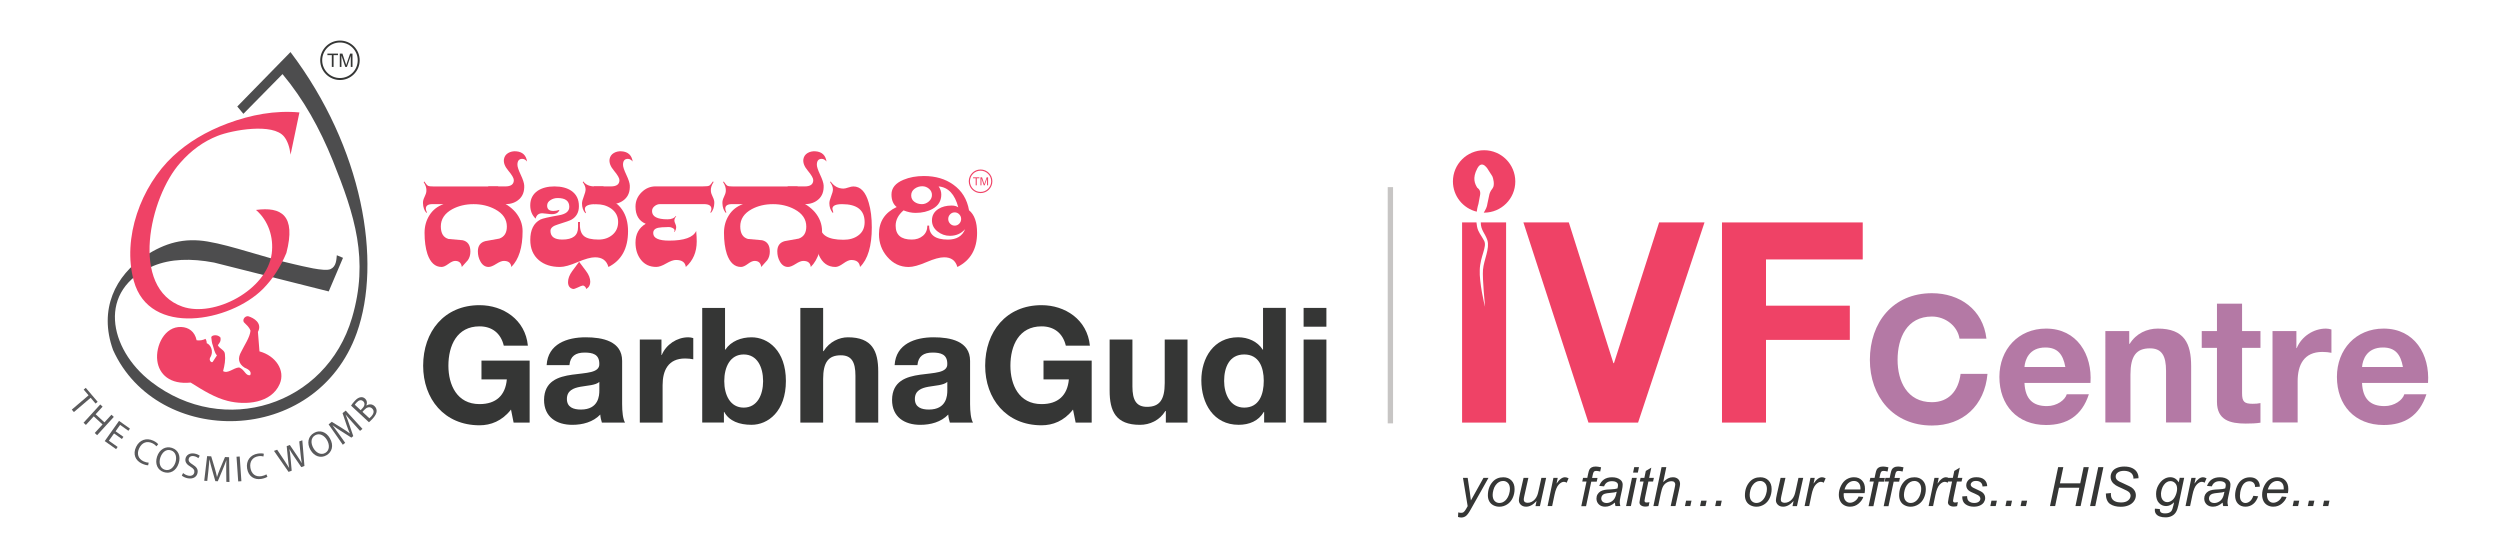 <?xml version="1.0" encoding="utf-8"?>
<!-- Generator: Adobe Illustrator 24.3.0, SVG Export Plug-In . SVG Version: 6.00 Build 0)  -->
<svg version="1.1" id="Layer_1" xmlns="http://www.w3.org/2000/svg" xmlns:xlink="http://www.w3.org/1999/xlink" x="0px" y="0px"
	 viewBox="0 0 875.34 195.39" style="enable-background:new 0 0 875.34 195.39;" xml:space="preserve">
<style type="text/css">
	.st0{fill:#353635;}
	.st1{fill-rule:evenodd;clip-rule:evenodd;fill:#4D4D4E;}
	.st2{fill-rule:evenodd;clip-rule:evenodd;fill:#EF4266;}
	.st3{fill:#5A5A5C;}
	.st4{fill-rule:evenodd;clip-rule:evenodd;fill:#5A5A5C;}
	.st5{fill:#EF4266;}
	.st6{fill-rule:evenodd;clip-rule:evenodd;fill:#C7C5C4;}
	.st7{fill:#B479A5;}
</style>
<g>
	<path class="st0" d="M178.92,143.4c-3.15,4.05-7.14,5.51-11.02,5.51c-12.37,0-19.74-9.28-19.74-20.86c0-11.92,7.37-21.2,19.74-21.2
		c8.21,0,16.03,5,16.93,14.17h-8.44c-1.07-4.5-4.27-6.75-8.49-6.75c-7.93,0-10.9,6.75-10.9,13.78c0,6.69,2.98,13.44,10.9,13.44
		c5.79,0,9.06-3.04,9.56-8.66h-8.88v-6.58h16.87v21.71h-5.62L178.92,143.4z"/>
	<path class="st0" d="M191.4,127.83c0.45-7.42,7.14-9.73,13.66-9.73c5.79,0,12.77,1.29,12.77,8.26v15.13c0,2.64,0.28,5.28,1.01,6.47
		h-8.1c-0.29-0.9-0.51-1.86-0.56-2.81c-2.53,2.64-6.19,3.6-9.79,3.6c-5.56,0-9.9-2.76-9.9-8.72c0.11-13.21,19.68-6.13,19.35-12.65
		c0-3.37-2.37-3.93-5.17-3.93c-3.09,0-5.01,1.24-5.29,4.39H191.4z M209.85,133.73c-1.35,1.18-4.17,1.24-6.63,1.69
		c-2.48,0.45-4.73,1.35-4.73,4.27c0,2.92,2.31,3.71,4.89,3.71c6.24,0,6.47-4.89,6.47-6.69V133.73z"/>
	<path class="st0" d="M224.01,118.89h7.59v5.4h0.11c1.52-3.65,5.29-6.19,9.28-6.19c0.62,0,1.18,0.11,1.75,0.28v7.42
		c-0.74-0.17-1.92-0.28-2.87-0.28c-5.9,0-7.87,4.16-7.87,9.34v13.1h-7.98V118.89z"/>
	<path class="st0" d="M245.88,107.81h7.98v14.62h0.11c1.97-2.98,5.57-4.33,9.17-4.33c5.79,0,12.03,4.67,12.03,15.29
		c0,10.63-6.24,15.35-12.03,15.35c-4.27,0-7.82-1.29-9.56-4.5h-0.11v3.71h-7.6V107.81z M260.39,124.11c-4.73,0-6.8,4.39-6.8,9.33
		c0,4.84,2.08,9.28,6.8,9.28c4.73,0,6.8-4.44,6.8-9.28C267.19,128.5,265.12,124.11,260.39,124.11"/>
	<path class="st0" d="M280.23,107.81h7.98v15.13h0.17c2.03-3.32,5.51-4.84,8.49-4.84c8.49,0,10.63,4.78,10.63,11.98v17.88h-7.98
		v-16.42c0-4.78-1.35-7.14-5.12-7.14c-4.33,0-6.19,2.42-6.19,8.32v15.24h-7.98V107.81z"/>
	<path class="st0" d="M313.24,127.83c0.45-7.42,7.14-9.73,13.66-9.73c5.79,0,12.76,1.29,12.76,8.26v15.13
		c0,2.64,0.29,5.28,1.02,6.47h-8.1c-0.28-0.9-0.51-1.86-0.56-2.81c-2.53,2.64-6.19,3.6-9.79,3.6c-5.56,0-9.89-2.76-9.89-8.72
		c0.11-13.21,19.68-6.13,19.34-12.65c0-3.37-2.36-3.93-5.17-3.93c-3.09,0-5,1.24-5.28,4.39H313.24z M331.68,133.73
		c-1.35,1.18-4.16,1.24-6.63,1.69c-2.48,0.45-4.72,1.35-4.72,4.27c0,2.92,2.3,3.71,4.89,3.71c6.24,0,6.47-4.89,6.47-6.69V133.73z"/>
	<path class="st0" d="M375.7,143.4c-3.15,4.05-7.14,5.51-11.02,5.51c-12.37,0-19.74-9.28-19.74-20.86c0-11.92,7.37-21.2,19.74-21.2
		c8.21,0,16.02,5,16.93,14.17h-8.43c-1.07-4.5-4.27-6.75-8.49-6.75c-7.93,0-10.91,6.75-10.91,13.78c0,6.69,2.98,13.44,10.91,13.44
		c5.79,0,9.06-3.04,9.56-8.66h-8.88v-6.58h16.87v21.71h-5.62L375.7,143.4z"/>
	<path class="st0" d="M415.79,147.96h-7.59v-4.05h-0.17c-2.02,3.32-5.51,4.84-8.88,4.84c-8.49,0-10.63-4.78-10.63-11.98v-17.88h7.98
		v16.42c0,4.78,1.35,7.14,5.12,7.14c4.33,0,6.19-2.42,6.19-8.32v-15.24h7.98V147.96z"/>
	<path class="st0" d="M442.61,144.24h-0.11c-1.85,3.15-5.06,4.5-8.82,4.5c-8.77,0-13.05-7.48-13.05-15.58
		c0-7.82,4.33-15.07,12.88-15.07c3.43,0,6.81,1.46,8.6,4.33h0.12v-14.62h7.98v40.15h-7.59V144.24z M435.64,124.11
		c-5.23,0-7.03,4.56-7.03,9.28c0,4.55,2.08,9.33,7.03,9.33c5.23,0,6.85-4.61,6.85-9.39C442.49,128.61,440.81,124.11,435.64,124.11"
		/>
	<path class="st0" d="M464.42,114.39h-7.98v-6.58h7.98V114.39z M456.44,118.89h7.98v29.07h-7.98V118.89z"/>
	<path class="st1" d="M85.22,39.86c-0.71-0.86-1.43-1.71-2.14-2.57c6.22-6.35,12.43-12.71,18.63-19.06
		c25.37,33.51,32.1,73.38,23.23,98.28c-14.3,40.15-69.88,40.26-85.35,6.04c-5.15-14.26,0.88-26.15,11.22-32.93
		c6.98-4.58,13.67-6.45,21.91-5.05c8.72,1.47,19.59,5.57,30.28,7.95c2.82,0.63,10.58,2.67,12.73,1.71c2.04-0.92,2.04-3.32,2.21-4.86
		c0.64,0.29,1.52,0.62,2.16,0.91l-5,11.76c-13.36-3.36-26.8-6.76-40.16-10.11c-8.11-1.54-15.25-1.29-21.19,1.16
		c-19.91,8.19-15.77,29.05-0.8,40.6c25.42,19.61,61.25,8.37,70.31-22.42c5.98-20.29,0.98-35.88-6.72-55
		c-4.59-11.39-10.33-21.62-17.62-30.32C94.36,30.58,89.79,35.22,85.22,39.86"/>
	<path class="st0" d="M118.97,23.44v-4.68h0.92l1.1,3.32c0.11,0.31,0.18,0.54,0.23,0.69c0.05-0.17,0.14-0.42,0.25-0.75l1.12-3.26
		h0.83v4.68h-0.6v-3.92l-1.36,3.92h-0.56l-1.35-3.99v3.99H118.97z M116.18,23.44v-4.13h-1.54v-0.55h3.7v0.55h-1.54v4.13H116.18z
		 M123.43,16.7c-1.12-1.13-2.68-1.82-4.39-1.82c-1.73,0-3.28,0.7-4.4,1.82c-1.13,1.13-1.83,2.68-1.83,4.4c0,1.72,0.7,3.27,1.83,4.4
		c1.12,1.13,2.68,1.82,4.4,1.82c1.71,0,3.27-0.7,4.39-1.82c1.13-1.13,1.82-2.68,1.82-4.4C125.26,19.38,124.56,17.83,123.43,16.7
		 M119.04,14.2c1.9,0,3.63,0.77,4.88,2.02c1.25,1.25,2.02,2.98,2.02,4.89c0,1.9-0.77,3.63-2.02,4.88c-1.25,1.25-2.98,2.03-4.88,2.03
		c-1.91,0-3.64-0.78-4.89-2.03c-1.26-1.25-2.03-2.97-2.03-4.88c0-1.91,0.77-3.63,2.03-4.89C115.4,14.97,117.13,14.2,119.04,14.2"/>
	<path class="st2" d="M68.84,119.14c-0.63-3.1-2.83-4.53-5.34-4.65c-5.9-0.29-9.08,6.66-8.43,11.78c0.61,4.81,4.46,8.43,11.68,7.68
		c4.77,3,8.6,5.31,12.93,6.41c6.29,1.61,15.34,0.88,18.27-5.95c2.02-4.73-1.43-9.85-7.1-11.38c-0.18-2.26-0.36-4.53-0.54-6.81
		c1.63-3.1-1.45-4.94-3.46-5.51c-1.2-0.06-2.04,1.28-1.44,2.13c0.91,1.01,1.76,1.49,2.3,2.95c-0.23,2.38-2.16,5.08-3.24,7.34
		c-1.29,2.26-1.06,4.17,1.19,5.62c1.77,0.71,2.44,1.57,1.95,2.6c-1.66,0.36-1.87-1.92-3.89-2.7c-1.99,0.13-3.92,2.31-5.61,1.29
		c0.55-2.05,0.89-4.05,0.64-5.94c-0.05-1.48-1.82-1.8-2.48-3.13c0.54-0.76,1.17-1.34,0.92-2.7c-1.02-1.22-3.11-0.85-3.22-0.09
		c0.14,0.9,0.16,1.95,0.53,2.8c0.44,1.3,0.55,2.52,1.45,3.56c-0.47,0.72-0.94,1.44-1.41,2.16c-0.3,0.65-1.49-0.28-0.99-1.33
		c1.59-2.49-0.09-4.79-1.18-5.1c0.07-0.43-0.16-1.18-0.42-1.53C71.03,119.12,69.92,119.3,68.84,119.14"/>
	<path class="st2" d="M104.84,39.37c-1.03,4.93-2.06,9.85-3.1,14.78c-0.35-2.81-1.12-4.86-2.24-6.28
		c-3.88-4.93-18.22-2.3-23.27-0.31c-4.97,1.95-9.31,5.1-13.06,9.39c-10.84,12.07-17.9,43.93,0.72,50.42
		c11.07,3.86,29.61-5.76,31.26-18.62c0.72-5.61-1.12-11.46-5.52-15.24c8.85-1.19,14.1,1.84,10.64,15.08
		c-2.14,5.08-4.9,9.26-8.23,12.61c-11.5,11.52-39.76,16.84-45.18-2.81c-4.16-15.05,2.5-33.22,13.76-43.72
		c5.15-4.8,11.5-8.63,19.11-11.47C87.9,40.18,96.24,38.58,104.84,39.37"/>
	<polygon class="st3" points="31.01,138.42 29.3,136.41 30.03,135.8 34.19,140.68 33.46,141.3 31.74,139.28 25.87,144.28 
		25.14,143.42 	"/>
	<polygon class="st3" points="35.92,142.38 33.48,145.05 36.57,147.88 39.02,145.21 39.85,145.97 34.01,152.37 33.17,151.6 
		35.91,148.61 32.82,145.78 30.08,148.78 29.25,148.02 35.1,141.62 	"/>
	<polygon class="st3" points="42.68,153.71 39.93,151.76 38.12,154.31 41.19,156.49 40.65,157.26 36.67,154.44 41.68,147.36 
		45.5,150.07 44.96,150.83 42.05,148.77 40.47,151.01 43.22,152.96 	"/>
	<path class="st3" d="M51.88,162.91c-0.46,0.01-1.29-0.16-2.25-0.62c-2.21-1.05-3.2-3.24-1.98-5.81c1.17-2.45,3.62-3.32,6.05-2.17
		c0.98,0.47,1.49,0.97,1.69,1.24l-0.63,0.71c-0.3-0.37-0.78-0.77-1.43-1.08c-1.84-0.87-3.62-0.29-4.59,1.77
		c-0.91,1.92-0.4,3.67,1.51,4.58c0.62,0.29,1.31,0.46,1.81,0.46L51.88,162.91z"/>
	<path class="st3" d="M62.57,162.19c-0.91,2.84-3.13,3.79-5.23,3.11c-2.17-0.7-3.16-2.88-2.36-5.38c0.84-2.62,3.03-3.81,5.23-3.1
		C62.46,157.55,63.36,159.75,62.57,162.19 M56.12,160.27c-0.56,1.76-0.12,3.65,1.56,4.19c1.69,0.55,3.15-0.7,3.75-2.57
		c0.52-1.64,0.22-3.63-1.55-4.2C58.11,157.11,56.71,158.45,56.12,160.27"/>
	<path class="st3" d="M64.11,165.63c0.44,0.39,1.11,0.78,1.87,0.92c1.13,0.21,1.89-0.26,2.05-1.12c0.15-0.79-0.22-1.33-1.29-1.99
		c-1.3-0.75-2.02-1.63-1.8-2.83c0.25-1.33,1.53-2.11,3.18-1.8c0.88,0.16,1.47,0.48,1.81,0.77l-0.47,0.84
		c-0.25-0.2-0.77-0.56-1.54-0.71c-1.16-0.21-1.74,0.4-1.85,0.98c-0.14,0.8,0.3,1.29,1.39,1.96c1.34,0.83,1.95,1.66,1.71,2.91
		c-0.24,1.32-1.43,2.27-3.44,1.9c-0.82-0.15-1.67-0.56-2.07-0.95L64.11,165.63z"/>
	<path class="st3" d="M79.21,164.89c0-1.21-0.01-2.66,0.05-3.74l-0.03,0c-0.34,1-0.76,2.06-1.25,3.24l-1.73,4.12l-0.85-0.04
		l-1.2-4.19c-0.35-1.24-0.65-2.37-0.84-3.41l-0.03,0c-0.08,1.08-0.21,2.53-0.35,3.82l-0.41,3.7l-1.06-0.05l1.01-8.63l1.43,0.07
		l1.28,4.26c0.31,1.08,0.56,2.05,0.73,2.96l0.03,0c0.26-0.87,0.62-1.8,1.05-2.87l1.74-4.11l1.43,0.07l0.13,8.68l-1.09-0.06
		L79.21,164.89z"/>
	
		<rect x="83.12" y="159.79" transform="matrix(0.998 -0.068 0.068 0.998 -11.007 6.094)" class="st4" width="1.12" height="8.67"/>
	<path class="st3" d="M93.64,166.92c-0.37,0.27-1.15,0.6-2.19,0.77c-2.41,0.38-4.47-0.85-4.93-3.66c-0.43-2.68,1.09-4.79,3.75-5.21
		c1.07-0.17,1.78-0.05,2.1,0.05l-0.12,0.95c-0.45-0.14-1.08-0.19-1.79-0.08c-2.01,0.32-3.14,1.82-2.78,4.07
		c0.34,2.09,1.76,3.25,3.84,2.91c0.67-0.11,1.34-0.36,1.74-0.65L93.64,166.92z"/>
	<path class="st3" d="M101.03,165.22l-5.1-7.35l1.11-0.41l2.5,3.75c0.62,0.92,1.22,1.85,1.66,2.58l0.03-0.01
		c-0.17-0.86-0.28-1.92-0.4-3.07l-0.45-4.5l1.09-0.41l2.54,3.75c0.59,0.88,1.17,1.76,1.61,2.57l0.03-0.01
		c-0.17-0.96-0.28-1.94-0.41-3.05l-0.46-4.5l1.07-0.4l0.74,8.99l-1.1,0.41l-2.61-3.84c-0.64-0.94-1.11-1.68-1.52-2.46l-0.02,0.01
		c0.16,0.86,0.27,1.73,0.37,2.89l0.42,4.66L101.03,165.22z"/>
	<path class="st3" d="M115.5,153.44c1.49,2.59,0.71,4.87-1.21,5.97c-1.98,1.14-4.26,0.41-5.58-1.87c-1.37-2.38-0.79-4.8,1.22-5.95
		C111.99,150.4,114.22,151.21,115.5,153.44 M109.74,156.92c0.92,1.61,2.62,2.54,4.15,1.67c1.53-0.89,1.59-2.8,0.61-4.51
		c-0.86-1.5-2.54-2.61-4.16-1.68C108.74,153.32,108.79,155.27,109.74,156.92"/>
	<path class="st3" d="M123.51,148.02c-0.81-0.9-1.78-1.98-2.45-2.83l-0.03,0.02c0.41,0.97,0.81,2.04,1.21,3.25l1.45,4.23l-0.66,0.54
		l-3.68-2.34c-1.09-0.69-2.06-1.34-2.89-1.99l-0.02,0.02c0.65,0.86,1.51,2.03,2.27,3.09l2.15,3.04l-0.83,0.67l-4.97-7.13l1.11-0.9
		l3.78,2.34c0.95,0.6,1.78,1.16,2.51,1.72l0.03-0.03c-0.38-0.82-0.74-1.75-1.12-2.84l-1.43-4.23l1.11-0.89l5.86,6.41l-0.85,0.69
		L123.51,148.02z"/>
	<path class="st3" d="M122.92,142.03c0.25-0.43,0.73-1.05,1.26-1.62c0.76-0.83,1.39-1.22,2.08-1.32c0.55-0.1,1.11,0.05,1.61,0.52
		c0.62,0.57,0.78,1.47,0.4,2.37l0.02,0.02c0.71-0.46,1.86-0.71,2.81,0.17c0.55,0.51,0.76,1.11,0.78,1.72
		c-0.01,0.82-0.49,1.71-1.45,2.75c-0.52,0.56-0.97,0.96-1.25,1.2L122.92,142.03z M126.28,143.62l0.69-0.75
		c0.81-0.86,0.83-1.79,0.21-2.36c-0.75-0.69-1.56-0.4-2.33,0.43c-0.35,0.38-0.52,0.62-0.61,0.78L126.28,143.62z M129.33,146.45
		c0.18-0.13,0.4-0.36,0.68-0.65c0.78-0.85,1.2-1.92,0.28-2.78c-0.87-0.81-1.92-0.39-2.75,0.5l-0.63,0.68L129.33,146.45z"/>
	<path class="st2" d="M343.29,64.89v-2.8h0.56l0.66,1.98c0.06,0.19,0.11,0.32,0.13,0.41c0.04-0.1,0.09-0.25,0.15-0.45l0.67-1.95h0.5
		v2.8h-0.36v-2.35l-0.82,2.35h-0.33l-0.81-2.39v2.39H343.29z M341.62,64.89v-2.47h-0.92v-0.33h2.22v0.33h-0.92v2.47H341.62z
		 M345.96,60.85c-0.67-0.67-1.6-1.09-2.63-1.09c-1.03,0-1.96,0.41-2.63,1.09c-0.67,0.67-1.09,1.61-1.09,2.63
		c0,1.03,0.42,1.96,1.09,2.63c0.67,0.68,1.6,1.09,2.63,1.09c1.03,0,1.96-0.41,2.63-1.09c0.67-0.67,1.09-1.6,1.09-2.63
		C347.05,62.46,346.63,61.52,345.96,60.85 M343.33,59.35c1.14,0,2.17,0.46,2.92,1.21c0.75,0.75,1.21,1.78,1.21,2.92
		c0,1.14-0.47,2.17-1.21,2.92c-0.75,0.75-1.78,1.21-2.92,1.21c-1.14,0-2.17-0.47-2.92-1.21c-0.75-0.75-1.21-1.78-1.21-2.92
		c0-1.14,0.46-2.17,1.21-2.92C341.15,59.81,342.19,59.35,343.33,59.35"/>
	<path class="st5" d="M182.98,80.94c0,5.73-1.32,9.9-3.95,12.54c-0.12-1.42-1-2.13-2.63-2.13c-0.67,0-1.55,0.35-2.66,1.06
		c-1.11,0.71-2,1.06-2.66,1.06c-1.21,0-2.17-0.65-2.88-1.95c-0.59-1.05-0.88-2.22-0.88-3.52c0-1.93,0.88-3.12,2.63-3.58
		c1.63-0.29,3.26-0.59,4.89-0.88c1.75-0.63,2.63-2.03,2.63-4.21c0-2.55-1.36-4.57-4.07-6.03c-2.26-1.22-4.79-1.82-7.58-1.82
		c-2.8,0-5.28,0.59-7.46,1.76c-2.67,1.47-4.01,3.48-4.01,6.03c0,2.43,0.9,3.9,2.7,4.4c1.63,0.17,3.28,0.32,4.95,0.44
		c1.79,0.42,2.7,1.74,2.7,3.96c0,1.17-0.29,2.18-0.88,3.02c-0.13,0.17-0.84,0.96-2.13,2.39c-0.17-1.42-0.94-2.13-2.32-2.13
		c-0.63,0-1.42,0.35-2.38,1.06c-0.96,0.71-1.75,1.06-2.38,1.06c-2.26,0-3.91-1.51-4.95-4.52c-0.67-2.06-1.01-4.53-1.01-7.42
		c0-2.3,0.57-4.37,1.73-6.19c1.15-1.82,2.79-3.11,4.92-3.87h-3.82c-1.59,0-2.38,0.52-2.38,1.57c0,0.38,0.12,0.82,0.38,1.32
		l-0.19,0.19c-0.75-0.88-1.15-2-1.19-3.38c-0.04-0.67,0.14-1.4,0.53-2.19c0.4-0.79,0.62-1.48,0.66-2.07c0.08-1-0.23-2.05-0.94-3.13
		l0.19-0.25c0.58,0.87,1.03,1.38,1.35,1.53c0.32,0.15,1.01,0.23,2.1,0.23h22.44v4.89c2.47,0.96,4.47,2.32,6.02,4.07
		C182.12,76.24,182.98,78.48,182.98,80.94"/>
	<path class="st5" d="M184.55,56.56c-0.5-0.62-1.06-0.94-1.69-0.94c-1.13,0-1.69,0.69-1.69,2.07c0,0.71,0.39,1.88,1.16,3.51
		c0.77,1.63,1.18,2.89,1.22,3.76c0.09,2.05-0.5,3.65-1.75,4.79c-1.25,1.15-2.84,1.72-4.77,1.72h-6.08v-6.2h5.95
		c2.01,0,3.01-0.73,3.01-2.21c0-0.67-0.65-1.79-1.95-3.34c-1.21-1.43-1.71-2.77-1.5-4.03c0.17-0.92,0.66-1.63,1.47-2.11
		c0.82-0.48,1.75-0.68,2.79-0.6C182.94,53.16,184.21,54.35,184.55,56.56"/>
	<path class="st5" d="M219.9,80.94c0,6.06-2.29,10.24-6.87,12.54c-0.62-2.26-2.18-3.39-4.69-3.39c-1.45,0-3.49,0.57-6.12,1.69
		c-2.62,1.13-4.68,1.69-6.18,1.69c-3.04,0-5.5-0.79-7.37-2.38c-2-1.71-3-4.07-3-7.08c0-3.51,1.18-5.89,3.54-7.14
		c0.75-0.38,2.94-0.88,6.58-1.51c2.36-0.41,3.54-1.4,3.54-2.94c0-2.05-1.36-3.08-4.07-3.08c-0.92,0-1.74,0.23-2.44,0.68
		c-0.84,0.49-1.25,1.15-1.25,1.98c0,1.24,0.73,1.86,2.19,1.86c0.71,0,1.42-0.13,2.13-0.38c-0.34,1-1.24,1.51-2.7,1.51
		c-0.38,0-0.94-0.05-1.7-0.16c-0.75-0.1-1.29-0.16-1.63-0.16c-1.25,0-2.03,0.63-2.32,1.88c-1.25-1.2-1.88-2.76-1.88-4.67
		c0-2.2,0.88-3.91,2.63-5.11c1.55-1,3.49-1.5,5.83-1.5c2.47,0,4.45,0.52,5.95,1.55c1.76,1.21,2.63,2.99,2.63,5.36
		c0,2.16-0.87,3.73-2.6,4.73c-0.5,0.29-2.09,0.85-4.76,1.68c-1.74,0.5-2.6,1.25-2.6,2.24c0,2.03,1.38,3.05,4.14,3.05
		c3.71,0,5.55-1.45,5.51-4.34v-1.8h0.69c-0.17,2.36,0.29,3.99,1.38,4.9c0.96,0.83,2.68,1.24,5.14,1.24c1.92,0,3.54-0.56,4.86-1.68
		c1.31-1.12,1.97-2.62,1.97-4.49c0-1.95-0.81-3.51-2.44-4.68c-1.5-1.04-3.26-1.56-5.26-1.56c-2.63,0-3.95,0.56-3.95,1.7
		c0,0.35,0.12,0.79,0.38,1.3l-0.19,0.2c-0.79-0.93-1.19-2.07-1.19-3.42c0-0.59,0.21-1.41,0.63-2.47c0.41-1.06,0.63-1.88,0.63-2.47
		c0-0.76-0.33-1.6-1-2.54l0.19-0.25c0.84,1.17,2.17,1.75,4.01,1.75h3.07v3.95c2.84,0.59,5.02,1.98,6.52,4.2
		C219.21,75.43,219.9,77.93,219.9,80.94"/>
	<path class="st5" d="M206.67,98.68c0,1.13-0.48,1.97-1.44,2.51c0-0.29-0.13-0.58-0.41-0.85c-0.27-0.27-0.55-0.39-0.85-0.35
		c-0.3,0.05-0.85,0.27-1.66,0.66c-0.82,0.39-1.37,0.57-1.66,0.53c-1.17-0.26-1.76-1.06-1.76-2.41c0-1.23,0.49-2.5,1.44-3.81
		c0.79-1.1,1.61-2.2,2.44-3.3c0.84,1.08,1.65,2.17,2.44,3.26C206.19,96.21,206.67,97.47,206.67,98.68"/>
	<path class="st5" d="M221.52,56.56c-0.5-0.62-1.06-0.94-1.69-0.94c-1.13,0-1.69,0.69-1.69,2.07c0,0.71,0.39,1.88,1.16,3.51
		c0.77,1.63,1.18,2.89,1.22,3.76c0.08,2.05-0.5,3.65-1.75,4.79c-1.25,1.15-2.84,1.72-4.76,1.72h-6.08v-6.2h5.95
		c2.01,0,3.01-0.73,3.01-2.21c0-0.67-0.65-1.79-1.94-3.34c-1.21-1.43-1.71-2.77-1.51-4.03c0.17-0.92,0.66-1.63,1.47-2.11
		c0.82-0.48,1.75-0.68,2.79-0.6C219.92,53.16,221.19,54.35,221.52,56.56"/>
	<path class="st5" d="M250.1,71.16c-0.04,1.38-0.43,2.51-1.19,3.38l-0.19-0.19c0.25-0.46,0.38-0.86,0.38-1.19
		c0-1.13-0.88-1.69-2.63-1.69h-15.35c-0.71,0-1.36,0.24-1.94,0.72c-0.59,0.48-0.88,1.05-0.88,1.72c0,1.92,1.8,2.88,5.41,2.88
		c1.4,0,2.37-0.39,2.92-1.19l0.13,0.13c-0.46,0.54-0.67,1.09-0.63,1.63c0.05,0.29,0.16,0.65,0.35,1.06
		c0.19,0.42,0.28,0.79,0.28,1.13c-0.04,0.71-0.25,1.27-0.63,1.69L236,81.19c0.12-0.17,0.19-0.33,0.19-0.5
		c0-0.33-0.22-0.62-0.66-0.85c-0.44-0.23-0.87-0.35-1.29-0.35c-2.05,0.04-3.28,0.13-3.7,0.25c-1.25,0.25-1.86,0.9-1.82,1.94
		c0.04,1.71,1.9,2.57,5.58,2.57c5.26,0,8.42-1.13,9.46-3.38c0.13,1.51,0.19,2.73,0.19,3.65c0,3.74-1.28,6.72-3.82,8.95
		c-0.21-1.63-1.36-2.45-3.45-2.45c-0.88,0-2.02,0.41-3.42,1.22c-1.4,0.82-2.56,1.22-3.48,1.22c-2.25,0-4.03-0.82-5.33-2.45
		c-1.3-1.63-1.94-3.66-1.94-6.08c0-2.97,1.19-5.16,3.58-6.58c-2.39-1-3.58-3.01-3.58-6.02c0-1.92,0.7-3.58,2.1-4.98
		c1.4-1.4,3.06-2.1,4.98-2.1h16.61c1.09,0,1.79-0.08,2.1-0.23c0.31-0.15,0.76-0.66,1.35-1.53l0.19,0.25
		c-0.71,1.09-1.03,2.13-0.94,3.14c0.04,0.59,0.26,1.28,0.66,2.07C249.97,69.77,250.15,70.49,250.1,71.16"/>
	<path class="st5" d="M287.83,80.94c0,5.73-1.32,9.9-3.95,12.54c-0.13-1.42-1-2.13-2.63-2.13c-0.67,0-1.56,0.35-2.66,1.06
		c-1.11,0.71-2,1.06-2.67,1.06c-1.21,0-2.17-0.65-2.88-1.95c-0.59-1.05-0.88-2.22-0.88-3.52c0-1.93,0.88-3.12,2.63-3.58
		c1.63-0.29,3.26-0.59,4.89-0.88c1.76-0.63,2.63-2.03,2.63-4.21c0-2.55-1.36-4.57-4.07-6.03c-2.26-1.22-4.79-1.82-7.58-1.82
		c-2.8,0-5.29,0.59-7.46,1.76c-2.68,1.47-4.01,3.48-4.01,6.03c0,2.43,0.9,3.9,2.7,4.4c1.63,0.17,3.28,0.32,4.95,0.44
		c1.79,0.42,2.7,1.74,2.7,3.96c0,1.17-0.29,2.18-0.88,3.02c-0.13,0.17-0.84,0.96-2.13,2.39c-0.17-1.42-0.94-2.13-2.32-2.13
		c-0.63,0-1.43,0.35-2.38,1.06c-0.96,0.71-1.76,1.06-2.38,1.06c-2.26,0-3.91-1.51-4.95-4.52c-0.67-2.06-1.01-4.53-1.01-7.42
		c0-2.3,0.57-4.37,1.73-6.19c1.15-1.82,2.79-3.11,4.92-3.87h-3.82c-1.59,0-2.38,0.52-2.38,1.57c0,0.38,0.13,0.82,0.38,1.32
		l-0.19,0.19c-0.75-0.88-1.15-2-1.19-3.38c-0.04-0.67,0.14-1.4,0.53-2.19c0.4-0.79,0.62-1.48,0.66-2.07c0.08-1-0.23-2.05-0.94-3.13
		l0.19-0.25c0.58,0.87,1.03,1.38,1.35,1.53c0.31,0.15,1.02,0.23,2.1,0.23h22.44v4.89c2.47,0.96,4.47,2.32,6.02,4.07
		C286.97,76.24,287.83,78.48,287.83,80.94"/>
	<path class="st5" d="M289.39,56.56c-0.5-0.62-1.06-0.94-1.69-0.94c-1.13,0-1.69,0.69-1.69,2.07c0,0.71,0.39,1.88,1.16,3.51
		c0.77,1.63,1.18,2.89,1.22,3.76c0.08,2.05-0.5,3.65-1.76,4.79c-1.25,1.15-2.84,1.72-4.76,1.72h-6.08v-6.2h5.95
		c2.01,0,3.01-0.73,3.01-2.21c0-0.67-0.65-1.79-1.94-3.34c-1.21-1.43-1.71-2.77-1.51-4.03c0.17-0.92,0.66-1.63,1.47-2.11
		c0.82-0.48,1.74-0.68,2.79-0.6C287.79,53.16,289.06,54.35,289.39,56.56"/>
	<path class="st5" d="M305.25,79.59c0,6.57-1.38,11.2-4.13,13.88c-0.17-1.63-1.19-2.44-3.08-2.44c-0.71,0-1.63,0.41-2.76,1.22
		c-1.13,0.81-2.05,1.22-2.76,1.22c-2.63,0-4.55-1.36-5.77-4.09c-0.92-2.01-1.38-4.53-1.38-7.55l1.88-2.96
		c-0.13,3.38,2.57,5.08,8.09,5.08c2.09,0,3.8-0.5,5.14-1.49c1.51-1.08,2.26-2.64,2.26-4.68c0-4.2-2.63-6.3-7.9-6.3
		c-2.26,0-3.39,0.55-3.39,1.66l0.32,1.23l-0.19,0.18c-0.79-0.96-1.19-2.09-1.19-3.39c0-0.58,0.21-1.4,0.62-2.44
		c0.42-1.05,0.63-1.84,0.63-2.38c0-0.79-0.33-1.65-1-2.57l0.19-0.25c1.17,1.67,2.67,2.51,4.51,2.51c0.37,0,0.94-0.12,1.69-0.38
		c0.75-0.25,1.34-0.37,1.76-0.37c2.51,0,4.3,1.9,5.39,5.72C304.9,73.42,305.25,76.28,305.25,79.59"/>
	<path class="st5" d="M342.11,81.55c0,5.65-2.3,9.63-6.9,11.93c-0.63-2.26-2.17-3.39-4.64-3.39c-1.5,0-3.57,0.56-6.21,1.7
		c-2.63,1.13-4.7,1.69-6.2,1.69c-2.97,0-5.47-1.19-7.52-3.58c-1.92-2.22-2.88-4.86-2.88-7.92c0-4.4,2.07-7.56,6.2-9.49
		c-1.21-0.96-1.82-2.43-1.82-4.4c0-2.26,1.4-3.98,4.2-5.14c2.09-0.88,4.47-1.32,7.15-1.32c4.05,0,7.48,1,10.28,3.01
		c3.01,2.13,4.85,5.13,5.52,8.98C341.17,75.14,342.11,77.78,342.11,81.55 M337.91,80.25c-1.38,1.55-3.16,2.32-5.33,2.32
		c-1.59,0-3.03-0.51-4.33-1.54c-1.29-1.02-1.94-2.31-1.94-3.86c0-1.71,0.75-3.05,2.26-4.01c1.26-0.79,2.8-1.19,4.64-1.19
		c0.96,0,1.73,0.21,2.32,0.63c-1.21-4.6-3.51-7.04-6.89-7.33c0.63,0.87,0.94,1.83,0.94,2.86c0,2.2-1,3.86-3.01,4.98
		c-1.67,0.95-3.68,1.43-6.01,1.43c-1.34,0-2.74-0.29-4.2-0.88c-1.84,1.58-2.76,3.36-2.76,5.36c0,3.24,1.88,4.86,5.64,4.86
		c1.55,0,2.84-0.43,3.89-1.3c1.04-0.87,1.57-2.06,1.57-3.58h0.63c-0.04,3.26,2.15,4.89,6.58,4.89
		C334.94,83.89,336.94,82.68,337.91,80.25 M326.31,68.28c0-0.88-0.34-1.61-1.03-2.19s-1.48-0.88-2.35-0.88c-1,0-1.9,0.29-2.7,0.88
		c-0.79,0.59-1.19,1.36-1.19,2.32c0,0.96,0.38,1.71,1.13,2.26c0.75,0.54,1.63,0.81,2.63,0.81c0.88,0,1.68-0.31,2.41-0.94
		C325.94,69.91,326.31,69.16,326.31,68.28 M336.53,76.68c0-0.63-0.22-1.17-0.66-1.63c-0.44-0.46-0.97-0.69-1.6-0.69
		c-0.63,0-1.16,0.23-1.6,0.69c-0.44,0.46-0.66,1-0.66,1.63c0,0.62,0.22,1.17,0.66,1.63c0.44,0.46,0.97,0.69,1.6,0.69
		c0.62,0,1.16-0.23,1.6-0.69C336.31,77.85,336.53,77.31,336.53,76.68"/>
	<rect x="485.89" y="65.52" class="st6" width="1.87" height="82.72"/>
	<path class="st0" d="M813.33,177.2l0.4-1.91h1.9l-0.41,1.91H813.33z M808.04,177.2l0.4-1.91h1.9l-0.41,1.91H808.04z M802.75,177.2
		l0.4-1.91h1.9l-0.41,1.91H802.75z M794.04,171.37h5.57c0.01-0.17,0.01-0.29,0.01-0.37c0-0.84-0.21-1.48-0.63-1.93
		c-0.43-0.45-0.97-0.67-1.63-0.67c-0.73,0-1.38,0.25-1.98,0.74C794.78,169.63,794.34,170.37,794.04,171.37 M798.96,173.85l1.64,0.15
		c-0.23,0.81-0.78,1.58-1.63,2.32c-0.84,0.73-1.86,1.09-3.03,1.09c-0.73,0-1.41-0.17-2.02-0.51c-0.62-0.34-1.08-0.82-1.4-1.47
		c-0.32-0.65-0.47-1.38-0.47-2.2c0-1.08,0.25-2.12,0.75-3.13c0.5-1.01,1.15-1.77,1.94-2.26c0.8-0.49,1.66-0.74,2.59-0.74
		c1.18,0,2.13,0.36,2.83,1.1c0.7,0.73,1.06,1.72,1.06,2.98c0,0.48-0.04,0.98-0.13,1.48h-7.3c-0.03,0.2-0.04,0.37-0.04,0.52
		c0,0.93,0.21,1.63,0.63,2.12c0.43,0.48,0.95,0.73,1.57,0.73c0.57,0,1.15-0.19,1.71-0.57C798.21,175.1,798.65,174.56,798.96,173.85
		 M788.97,173.6l1.7,0.17c-0.43,1.24-1.02,2.15-1.8,2.74c-0.78,0.6-1.67,0.9-2.66,0.9c-1.08,0-1.95-0.35-2.62-1.04
		c-0.66-0.69-1-1.66-1-2.9c0-1.08,0.21-2.13,0.64-3.17c0.43-1.04,1.04-1.84,1.84-2.37c0.8-0.55,1.71-0.81,2.73-0.81
		c1.06,0,1.9,0.3,2.52,0.9c0.62,0.6,0.93,1.4,0.93,2.38l-1.66,0.11c0-0.63-0.18-1.12-0.54-1.47c-0.36-0.35-0.83-0.53-1.42-0.53
		c-0.68,0-1.26,0.21-1.76,0.64c-0.5,0.42-0.89,1.08-1.17,1.94c-0.29,0.87-0.42,1.71-0.42,2.51c0,0.84,0.18,1.47,0.56,1.89
		c0.37,0.42,0.83,0.63,1.38,0.63c0.55,0,1.07-0.21,1.57-0.62C788.29,175.08,788.69,174.45,788.97,173.6 M778.86,172.18
		c-0.24,0.09-0.49,0.17-0.77,0.22c-0.27,0.05-0.72,0.1-1.36,0.16c-0.98,0.08-1.67,0.2-2.07,0.33c-0.4,0.13-0.71,0.35-0.91,0.64
		c-0.21,0.29-0.31,0.62-0.31,0.97c0,0.47,0.16,0.86,0.49,1.16c0.33,0.3,0.79,0.46,1.39,0.46c0.55,0,1.09-0.15,1.6-0.45
		c0.52-0.29,0.93-0.7,1.23-1.23C778.45,173.91,778.69,173.16,778.86,172.18 M778.23,175.97c-0.59,0.5-1.15,0.86-1.68,1.09
		c-0.54,0.23-1.11,0.35-1.73,0.35c-0.91,0-1.65-0.27-2.21-0.81c-0.55-0.53-0.83-1.22-0.83-2.05c0-0.55,0.13-1.04,0.37-1.46
		c0.26-0.42,0.59-0.76,1-1.02c0.42-0.25,0.92-0.44,1.53-0.55c0.38-0.07,1.1-0.14,2.16-0.18c1.06-0.05,1.82-0.15,2.28-0.33
		c0.13-0.46,0.2-0.84,0.2-1.15c0-0.39-0.14-0.69-0.43-0.92c-0.4-0.31-0.96-0.46-1.72-0.46c-0.71,0-1.29,0.16-1.74,0.47
		c-0.45,0.32-0.78,0.76-0.98,1.34l-1.7-0.15c0.35-0.98,0.9-1.73,1.65-2.25c0.75-0.52,1.7-0.78,2.85-0.78c1.22,0,2.18,0.29,2.9,0.87
		c0.54,0.43,0.81,1,0.81,1.69c0,0.52-0.08,1.13-0.23,1.83l-0.54,2.46c-0.18,0.78-0.26,1.41-0.26,1.9c0,0.31,0.06,0.76,0.2,1.34h-1.7
		C778.33,176.88,778.26,176.46,778.23,175.97 M765.23,177.2l2.06-9.89h1.5l-0.43,2.02c0.52-0.76,1.02-1.32,1.51-1.68
		c0.49-0.37,0.98-0.55,1.49-0.55c0.33,0,0.75,0.12,1.23,0.36l-0.68,1.56c-0.29-0.21-0.61-0.32-0.96-0.32c-0.59,0-1.2,0.33-1.82,0.99
		c-0.62,0.66-1.12,1.84-1.47,3.55l-0.83,3.96H765.23z M756.64,172.83c0,0.67,0.07,1.18,0.2,1.52c0.19,0.48,0.45,0.84,0.8,1.09
		c0.34,0.25,0.73,0.38,1.15,0.38c0.55,0,1.1-0.19,1.65-0.58c0.55-0.39,1-0.99,1.33-1.8c0.34-0.81,0.51-1.59,0.51-2.33
		c0-0.81-0.22-1.46-0.68-1.94c-0.45-0.48-1.01-0.72-1.68-0.72c-0.4,0-0.81,0.11-1.19,0.33c-0.39,0.22-0.75,0.55-1.08,1
		c-0.33,0.45-0.59,0.99-0.76,1.61C756.73,172.04,756.64,172.51,756.64,172.83 M754.52,178.09l1.72,0.15
		c-0.01,0.39,0.03,0.68,0.14,0.87c0.1,0.2,0.28,0.35,0.5,0.45c0.31,0.14,0.69,0.2,1.18,0.2c1.02,0,1.75-0.26,2.19-0.79
		c0.29-0.35,0.56-1.12,0.81-2.31l0.16-0.8c-0.87,0.89-1.8,1.33-2.79,1.33c-1,0-1.83-0.37-2.5-1.1c-0.68-0.73-1.01-1.78-1.01-3.12
		c0-1.11,0.26-2.13,0.79-3.06c0.53-0.93,1.16-1.64,1.89-2.11c0.73-0.48,1.48-0.71,2.25-0.71c1.3,0,2.29,0.6,3,1.81l0.35-1.6h1.56
		l-2.01,9.54c-0.22,1.05-0.51,1.87-0.86,2.46c-0.36,0.58-0.84,1.05-1.47,1.36c-0.63,0.33-1.36,0.49-2.18,0.49
		c-0.8,0-1.48-0.1-2.05-0.31c-0.57-0.2-1-0.51-1.29-0.9c-0.29-0.4-0.42-0.85-0.42-1.36C754.49,178.44,754.5,178.27,754.52,178.09
		 M737.33,172.8l1.79-0.17l-0.02,0.48c0,0.53,0.11,1.01,0.36,1.44c0.24,0.43,0.64,0.78,1.2,1.02c0.56,0.24,1.22,0.36,1.98,0.36
		c1.09,0,1.92-0.24,2.49-0.72c0.57-0.48,0.86-1.03,0.86-1.64c0-0.43-0.16-0.82-0.46-1.17c-0.31-0.35-1.16-0.82-2.54-1.41
		c-1.07-0.46-1.8-0.82-2.19-1.07c-0.61-0.4-1.06-0.84-1.35-1.32c-0.29-0.47-0.44-1.01-0.44-1.62c0-0.7,0.19-1.34,0.58-1.89
		c0.38-0.57,0.94-1,1.68-1.29c0.74-0.3,1.57-0.45,2.51-0.45c1.11,0,2.05,0.18,2.81,0.55c0.76,0.37,1.32,0.87,1.66,1.48
		c0.35,0.62,0.51,1.22,0.51,1.78v0.28l-1.77,0.14c0-0.39-0.04-0.69-0.11-0.91c-0.12-0.37-0.31-0.69-0.57-0.95
		c-0.27-0.26-0.62-0.47-1.07-0.63c-0.46-0.16-0.96-0.24-1.53-0.24c-0.99,0-1.76,0.22-2.3,0.67c-0.43,0.34-0.63,0.79-0.63,1.36
		c0,0.33,0.08,0.64,0.26,0.9c0.17,0.26,0.49,0.52,0.94,0.78c0.32,0.18,1.09,0.53,2.29,1.07c0.98,0.43,1.65,0.78,2.03,1.02
		c0.49,0.33,0.87,0.73,1.13,1.2c0.27,0.47,0.41,1,0.41,1.6c0,0.74-0.23,1.42-0.68,2.04c-0.45,0.63-1.07,1.11-1.86,1.44
		c-0.8,0.34-1.7,0.51-2.73,0.51c-1.54,0-2.8-0.33-3.78-1C737.83,175.75,737.33,174.54,737.33,172.8 M731.81,177.2l2.86-13.64h1.81
		l-2.85,13.64H731.81z M717.77,177.2l2.86-13.64h1.81l-1.19,5.68h7.11l1.19-5.68h1.81l-2.86,13.64h-1.81l1.34-6.42h-7.11l-1.34,6.42
		H717.77z M707.47,177.2l0.4-1.91h1.91l-0.42,1.91H707.47z M702.18,177.2l0.4-1.91h1.9l-0.41,1.91H702.18z M696.88,177.2l0.4-1.91
		h1.9l-0.41,1.91H696.88z M687.05,173.81l1.7-0.1c0,0.48,0.07,0.9,0.22,1.24c0.15,0.34,0.41,0.62,0.82,0.83
		c0.4,0.22,0.86,0.33,1.39,0.33c0.74,0,1.29-0.15,1.67-0.45c0.37-0.3,0.55-0.65,0.55-1.05c0-0.29-0.11-0.56-0.33-0.83
		c-0.22-0.26-0.78-0.59-1.66-0.96c-0.89-0.38-1.45-0.64-1.7-0.8c-0.42-0.25-0.73-0.55-0.94-0.9c-0.22-0.34-0.32-0.74-0.32-1.19
		c0-0.77,0.3-1.44,0.92-2c0.62-0.56,1.48-0.84,2.59-0.84c1.24,0,2.18,0.28,2.82,0.86c0.65,0.57,0.98,1.33,1.01,2.27l-1.64,0.11
		c-0.03-0.59-0.23-1.07-0.63-1.42c-0.4-0.35-0.95-0.52-1.67-0.52c-0.59,0-1.03,0.13-1.35,0.4c-0.33,0.27-0.48,0.56-0.48,0.87
		c0,0.31,0.14,0.59,0.41,0.82c0.19,0.16,0.66,0.41,1.43,0.75c1.28,0.56,2.09,0.99,2.42,1.32c0.54,0.51,0.8,1.13,0.8,1.87
		c0,0.49-0.15,0.97-0.45,1.44c-0.3,0.47-0.75,0.84-1.37,1.13c-0.61,0.28-1.34,0.42-2.17,0.42c-1.14,0-2.11-0.28-2.9-0.85
		C687.4,176,687.02,175.08,687.05,173.81 M685.53,175.83l-0.28,1.38c-0.41,0.1-0.79,0.16-1.17,0.16c-0.67,0-1.2-0.17-1.59-0.49
		c-0.3-0.25-0.44-0.59-0.44-1.02c0-0.21,0.08-0.72,0.24-1.5l1.2-5.75h-1.34l0.27-1.29h1.34l0.51-2.43l1.93-1.15l-0.76,3.58h1.66
		l-0.29,1.29h-1.63l-1.14,5.47c-0.14,0.69-0.21,1.11-0.21,1.25c0,0.2,0.06,0.35,0.17,0.46c0.11,0.11,0.31,0.16,0.56,0.16
		C684.9,175.94,685.24,175.9,685.53,175.83 M675.27,177.2l2.05-9.89h1.5l-0.43,2.02c0.51-0.76,1.01-1.32,1.5-1.68
		c0.48-0.37,0.98-0.55,1.49-0.55c0.33,0,0.75,0.12,1.23,0.36l-0.69,1.56c-0.29-0.21-0.61-0.32-0.96-0.32c-0.59,0-1.2,0.33-1.82,0.99
		c-0.62,0.66-1.11,1.84-1.47,3.55l-0.83,3.96H675.27z M666.64,173.28c0,0.93,0.22,1.63,0.67,2.11c0.45,0.48,1.02,0.72,1.71,0.72
		c0.37,0,0.72-0.08,1.07-0.22c0.36-0.15,0.68-0.37,0.99-0.66c0.31-0.3,0.57-0.64,0.79-1.02c0.21-0.38,0.39-0.79,0.52-1.23
		c0.19-0.62,0.29-1.2,0.29-1.77c0-0.89-0.23-1.58-0.68-2.07c-0.46-0.49-1.02-0.74-1.71-0.74c-0.53,0-1.01,0.13-1.45,0.38
		c-0.44,0.25-0.83,0.62-1.18,1.1c-0.35,0.48-0.61,1.05-0.77,1.69C666.72,172.2,666.64,172.78,666.64,173.28 M664.96,173.45
		c0-1.93,0.56-3.52,1.7-4.78c0.94-1.04,2.16-1.56,3.68-1.56c1.18,0,2.14,0.37,2.87,1.12c0.73,0.74,1.09,1.74,1.09,3.01
		c0,1.13-0.23,2.19-0.69,3.16c-0.46,0.97-1.11,1.72-1.96,2.24c-0.85,0.52-1.74,0.78-2.67,0.78c-0.77,0-1.46-0.17-2.09-0.5
		c-0.63-0.32-1.11-0.79-1.44-1.39C665.12,174.92,664.96,174.23,664.96,173.45 M659.55,177.2l1.82-8.59h-1.48l0.27-1.29h1.49
		l0.29-1.4c0.14-0.7,0.3-1.2,0.46-1.51c0.16-0.31,0.41-0.56,0.77-0.76c0.35-0.2,0.84-0.3,1.45-0.3c0.43,0,1.05,0.09,1.86,0.27
		l-0.31,1.48c-0.57-0.14-1.05-0.22-1.43-0.22c-0.32,0-0.58,0.08-0.75,0.25c-0.17,0.16-0.32,0.55-0.44,1.16l-0.22,1.06h1.9
		l-0.27,1.29h-1.91l-1.82,8.59H659.55z M654.26,177.2l1.82-8.59h-1.48l0.27-1.29h1.49l0.29-1.4c0.14-0.7,0.3-1.2,0.46-1.51
		c0.16-0.31,0.41-0.56,0.77-0.76c0.36-0.2,0.84-0.3,1.46-0.3c0.43,0,1.05,0.09,1.86,0.27l-0.3,1.48c-0.57-0.14-1.05-0.22-1.43-0.22
		c-0.33,0-0.58,0.08-0.75,0.25c-0.17,0.16-0.31,0.55-0.44,1.16l-0.22,1.06h1.9l-0.27,1.29h-1.91l-1.83,8.59H654.26z M645.84,171.37
		h5.57c0-0.17,0.01-0.29,0.01-0.37c0-0.84-0.21-1.48-0.63-1.93c-0.43-0.45-0.97-0.67-1.64-0.67c-0.72,0-1.38,0.25-1.97,0.74
		C646.58,169.63,646.14,170.37,645.84,171.37 M650.76,173.85l1.64,0.15c-0.24,0.81-0.78,1.58-1.63,2.32
		c-0.85,0.73-1.86,1.09-3.03,1.09c-0.73,0-1.41-0.17-2.02-0.51c-0.61-0.34-1.08-0.82-1.4-1.47c-0.32-0.65-0.48-1.38-0.48-2.2
		c0-1.08,0.25-2.12,0.75-3.13c0.5-1.01,1.15-1.77,1.94-2.26c0.8-0.49,1.66-0.74,2.59-0.74c1.19,0,2.12,0.36,2.82,1.1
		c0.71,0.73,1.06,1.72,1.06,2.98c0,0.48-0.04,0.98-0.13,1.48h-7.3c-0.02,0.2-0.04,0.37-0.04,0.52c0,0.93,0.21,1.63,0.64,2.12
		c0.43,0.48,0.95,0.73,1.57,0.73c0.58,0,1.15-0.19,1.71-0.57C650.01,175.1,650.45,174.56,650.76,173.85 M631.85,177.2l2.06-9.89h1.5
		l-0.42,2.02c0.51-0.76,1.01-1.32,1.5-1.68c0.49-0.37,0.98-0.55,1.49-0.55c0.33,0,0.74,0.12,1.24,0.36l-0.69,1.56
		c-0.29-0.21-0.61-0.32-0.96-0.32c-0.59,0-1.2,0.33-1.82,0.99c-0.62,0.66-1.11,1.84-1.47,3.55l-0.82,3.96H631.85z M628,175.41
		c-1.18,1.33-2.4,2-3.64,2c-0.76,0-1.38-0.21-1.84-0.65c-0.47-0.43-0.71-0.97-0.71-1.59c0-0.42,0.12-1.13,0.35-2.14l1.29-5.71h1.7
		l-1.44,6.4c-0.12,0.53-0.18,0.95-0.18,1.25c0,0.34,0.11,0.61,0.34,0.79c0.23,0.19,0.57,0.29,1.02,0.29c0.48,0,0.94-0.11,1.4-0.34
		c0.46-0.23,0.85-0.54,1.18-0.93c0.33-0.39,0.6-0.84,0.81-1.38c0.14-0.33,0.3-0.93,0.48-1.78l0.94-4.3h1.67l-2.19,9.89h-1.56
		L628,175.41z M612.63,173.28c0,0.93,0.22,1.63,0.67,2.11c0.45,0.48,1.02,0.72,1.71,0.72c0.36,0,0.72-0.08,1.07-0.22
		c0.35-0.15,0.68-0.37,0.99-0.66c0.31-0.3,0.57-0.64,0.79-1.02c0.21-0.38,0.39-0.79,0.51-1.23c0.2-0.62,0.29-1.2,0.29-1.77
		c0-0.89-0.23-1.58-0.68-2.07c-0.45-0.49-1.02-0.74-1.71-0.74c-0.53,0-1.01,0.13-1.44,0.38c-0.44,0.25-0.84,0.62-1.18,1.1
		c-0.36,0.48-0.62,1.05-0.78,1.69C612.72,172.2,612.63,172.78,612.63,173.28 M610.96,173.45c0-1.93,0.57-3.52,1.7-4.78
		c0.94-1.04,2.16-1.56,3.68-1.56c1.19,0,2.15,0.37,2.88,1.12c0.73,0.74,1.09,1.74,1.09,3.01c0,1.13-0.23,2.19-0.69,3.16
		c-0.45,0.97-1.11,1.72-1.95,2.24c-0.85,0.52-1.74,0.78-2.68,0.78c-0.77,0-1.46-0.17-2.1-0.5c-0.63-0.32-1.11-0.79-1.44-1.39
		C611.12,174.92,610.96,174.23,610.96,173.45 M600.54,177.2l0.4-1.91h1.91l-0.41,1.91H600.54z M595.25,177.2l0.4-1.91h1.91
		l-0.41,1.91H595.25z M589.96,177.2l0.4-1.91h1.9l-0.41,1.91H589.96z M578.91,177.2l2.86-13.64h1.67l-1.1,5.24
		c0.62-0.61,1.19-1.04,1.72-1.31c0.53-0.26,1.08-0.39,1.64-0.39c0.81,0,1.43,0.22,1.88,0.65c0.44,0.43,0.67,1,0.67,1.71
		c0,0.35-0.1,0.98-0.32,1.91l-1.29,5.83h-1.68l1.32-5.97c0.19-0.87,0.28-1.41,0.28-1.64c0-0.32-0.11-0.59-0.33-0.79
		c-0.22-0.21-0.54-0.31-0.95-0.31c-0.59,0-1.17,0.16-1.7,0.48c-0.54,0.32-0.96,0.75-1.27,1.31c-0.31,0.55-0.59,1.45-0.84,2.68
		l-0.89,4.24H578.91z M577.53,175.83l-0.28,1.38c-0.4,0.1-0.79,0.16-1.17,0.16c-0.67,0-1.2-0.17-1.6-0.49
		c-0.3-0.25-0.44-0.59-0.44-1.02c0-0.21,0.08-0.72,0.24-1.5l1.2-5.75h-1.33l0.27-1.29h1.33l0.51-2.43l1.93-1.15l-0.76,3.58h1.66
		l-0.29,1.29h-1.64l-1.14,5.47c-0.14,0.69-0.21,1.11-0.21,1.25c0,0.2,0.06,0.35,0.17,0.46c0.11,0.11,0.3,0.16,0.56,0.16
		C576.91,175.94,577.24,175.9,577.53,175.83 M569.35,177.2l2.07-9.89h1.67l-2.06,9.89H569.35z M571.8,165.47l0.4-1.91h1.67
		l-0.4,1.91H571.8z M566.07,172.18c-0.24,0.09-0.5,0.17-0.77,0.22s-0.72,0.1-1.36,0.16c-0.97,0.08-1.67,0.2-2.07,0.33
		c-0.41,0.13-0.71,0.35-0.91,0.64c-0.2,0.29-0.31,0.62-0.31,0.97c0,0.47,0.16,0.86,0.49,1.16c0.33,0.3,0.79,0.46,1.39,0.46
		c0.56,0,1.1-0.15,1.61-0.45c0.51-0.29,0.92-0.7,1.22-1.23C565.67,173.91,565.9,173.16,566.07,172.18 M565.44,175.97
		c-0.59,0.5-1.15,0.86-1.69,1.09c-0.54,0.23-1.11,0.35-1.73,0.35c-0.91,0-1.64-0.27-2.2-0.81c-0.56-0.53-0.84-1.22-0.84-2.05
		c0-0.55,0.13-1.04,0.38-1.46c0.25-0.42,0.59-0.76,0.99-1.02c0.42-0.25,0.93-0.44,1.53-0.55c0.38-0.07,1.1-0.14,2.16-0.18
		c1.06-0.05,1.82-0.15,2.29-0.33c0.13-0.46,0.19-0.84,0.19-1.15c0-0.39-0.14-0.69-0.43-0.92c-0.39-0.31-0.97-0.46-1.72-0.46
		c-0.71,0-1.28,0.16-1.74,0.47c-0.45,0.32-0.78,0.76-0.98,1.34l-1.7-0.15c0.35-0.98,0.89-1.73,1.64-2.25
		c0.75-0.52,1.7-0.78,2.85-0.78c1.22,0,2.18,0.29,2.9,0.87c0.54,0.43,0.82,1,0.82,1.69c0,0.52-0.08,1.13-0.23,1.83l-0.54,2.46
		c-0.17,0.78-0.26,1.41-0.26,1.9c0,0.31,0.07,0.76,0.21,1.34h-1.7C565.54,176.88,565.47,176.46,565.44,175.97 M553.67,177.2
		l1.82-8.59h-1.48l0.27-1.29h1.49l0.29-1.4c0.14-0.7,0.3-1.2,0.45-1.51c0.16-0.31,0.42-0.56,0.77-0.76c0.36-0.2,0.84-0.3,1.46-0.3
		c0.43,0,1.05,0.09,1.86,0.27l-0.31,1.48c-0.56-0.14-1.05-0.22-1.43-0.22c-0.33,0-0.58,0.08-0.75,0.25
		c-0.17,0.16-0.32,0.55-0.44,1.16l-0.22,1.06h1.9l-0.28,1.29h-1.91l-1.82,8.59H553.67z M541.86,177.2l2.05-9.89h1.51l-0.43,2.02
		c0.51-0.76,1.01-1.32,1.5-1.68c0.49-0.37,0.99-0.55,1.49-0.55c0.34,0,0.75,0.12,1.24,0.36l-0.68,1.56
		c-0.29-0.21-0.61-0.32-0.96-0.32c-0.59,0-1.2,0.33-1.82,0.99c-0.62,0.66-1.11,1.84-1.47,3.55l-0.83,3.96H541.86z M538,175.41
		c-1.18,1.33-2.4,2-3.64,2c-0.76,0-1.38-0.21-1.84-0.65c-0.47-0.43-0.71-0.97-0.71-1.59c0-0.42,0.12-1.13,0.34-2.14l1.3-5.71h1.69
		l-1.44,6.4c-0.12,0.53-0.18,0.95-0.18,1.25c0,0.34,0.12,0.61,0.34,0.79c0.23,0.19,0.57,0.29,1.02,0.29c0.48,0,0.95-0.11,1.4-0.34
		c0.46-0.23,0.85-0.54,1.18-0.93c0.33-0.39,0.6-0.84,0.81-1.38c0.14-0.33,0.3-0.93,0.48-1.78l0.94-4.3h1.67l-2.18,9.89h-1.55
		L538,175.41z M522.63,173.28c0,0.93,0.23,1.63,0.68,2.11c0.45,0.48,1.02,0.72,1.71,0.72c0.36,0,0.72-0.08,1.08-0.22
		c0.35-0.15,0.68-0.37,0.99-0.66c0.31-0.3,0.57-0.64,0.78-1.02c0.22-0.38,0.39-0.79,0.52-1.23c0.19-0.62,0.29-1.2,0.29-1.77
		c0-0.89-0.22-1.58-0.67-2.07c-0.46-0.49-1.03-0.74-1.71-0.74c-0.53,0-1.02,0.13-1.45,0.38c-0.44,0.25-0.84,0.62-1.18,1.1
		c-0.36,0.48-0.61,1.05-0.78,1.69C522.72,172.2,522.63,172.78,522.63,173.28 M520.96,173.45c0-1.93,0.57-3.52,1.7-4.78
		c0.94-1.04,2.16-1.56,3.69-1.56c1.18,0,2.14,0.37,2.87,1.12c0.73,0.74,1.09,1.74,1.09,3.01c0,1.13-0.23,2.19-0.69,3.16
		c-0.46,0.97-1.12,1.72-1.96,2.24c-0.84,0.52-1.73,0.78-2.68,0.78c-0.76,0-1.46-0.17-2.09-0.5c-0.63-0.32-1.11-0.79-1.44-1.39
		C521.12,174.92,520.96,174.23,520.96,173.45 M510.5,181l0.09-1.59c0.35,0.1,0.69,0.15,1.02,0.15c0.34,0,0.62-0.07,0.83-0.23
		c0.28-0.2,0.58-0.59,0.9-1.15l0.54-0.96l-1.64-9.9h1.65l0.74,4.97c0.15,0.98,0.28,1.96,0.38,2.94l4.41-7.91h1.75l-6.29,11.18
		c-0.61,1.1-1.15,1.82-1.62,2.17c-0.48,0.35-1.02,0.53-1.63,0.53C511.26,181.2,510.88,181.13,510.5,181"/>
	<path class="st7" d="M695.52,118.57c-1.18-10.22-9.41-15.91-19.08-15.91c-13.63,0-21.73,10.21-21.73,23.35
		c0,12.76,8.11,22.98,21.73,22.98c10.9,0,18.46-6.99,19.45-18.08h-9.42c-0.74,5.89-4.09,9.91-10.04,9.91
		c-8.73,0-12.02-7.43-12.02-14.81c0-7.75,3.28-15.18,12.02-15.18c4.77,0,8.98,3.34,9.66,7.74H695.52z"/>
	<path class="st7" d="M731.95,134.06c0.68-9.85-4.65-19.01-15.55-19.01c-9.72,0-16.34,7.3-16.34,16.91
		c0,9.91,6.25,16.85,16.34,16.85c7.25,0,12.51-3.16,14.99-10.77h-7.74c-0.56,1.98-3.41,4.15-6.94,4.15c-4.96,0-7.62-2.48-7.87-8.12
		H731.95z M708.84,128.49c0.19-2.48,1.61-6.82,7.31-6.82c4.27,0,6.19,2.36,7,6.82H708.84z"/>
	<polygon class="st5" points="602.93,77.88 652.21,77.88 652.21,90.84 618.34,90.84 618.34,107.03 647.69,107.03 647.69,119.01 
		618.34,119.01 618.34,147.96 602.93,147.96 	"/>
	<polygon class="st5" points="573.55,147.96 556.17,147.96 533.4,77.88 549.3,77.88 564.91,127.15 565.11,127.15 580.91,77.88 
		596.81,77.88 	"/>
	<path class="st7" d="M737.16,147.93h8.79v-16.79c0-6.5,2.05-9.17,6.82-9.17c4.15,0,5.64,2.6,5.64,7.87v18.09h8.79v-19.7
		c0-7.93-2.35-13.18-11.7-13.18c-3.72,0-7.56,1.67-9.79,5.32h-0.19v-4.45h-8.36V147.93z"/>
	<path class="st7" d="M785.03,106.32h-8.79v9.6h-5.33v5.88h5.33v18.9c0,6.44,4.64,7.61,10.09,7.61c1.73,0,3.65-0.06,5.14-0.31v-6.87
		c-0.8,0.19-1.73,0.25-2.72,0.25c-2.97,0-3.72-0.74-3.72-3.72v-15.86h6.44v-5.88h-6.44V106.32z"/>
	<path class="st7" d="M795.7,147.93h8.79V133.5c0-5.7,2.17-10.28,8.67-10.28c1.05,0,2.36,0.12,3.16,0.31v-8.17
		c-0.62-0.18-1.24-0.31-1.92-0.31c-4.4,0-8.55,2.78-10.22,6.81l-0.13,0v-5.95h-8.36V147.93z"/>
	<path class="st7" d="M850.14,134.06c0.68-9.85-4.65-19.01-15.55-19.01c-9.72,0-16.35,7.3-16.35,16.91
		c0,9.91,6.25,16.85,16.35,16.85c7.25,0,12.51-3.16,14.99-10.77h-7.74c-0.55,1.98-3.41,4.15-6.94,4.15c-4.95,0-7.62-2.48-7.87-8.12
		H850.14z M827.04,128.49c0.18-2.48,1.61-6.82,7.31-6.82c4.27,0,6.19,2.36,7,6.82H827.04z"/>
	<path class="st5" d="M519.64,52.6c-6.03,0-10.92,4.89-10.92,10.92c0,5.14,3.55,9.44,8.34,10.6c0.22-1.63,0.59-2.7,0.59-2.7
		s0.3-1.52,0.6-3.26c0.29-1.74-1-2.41-1-2.41c-0.85-1.41-1.81-3.33,0-6.77c1.81-3.44,3.95,0.68,3.95,0.68s1.06,1.63,1.32,2.06
		c0.25,0.42,0.98,3.11,0.09,4.21c-0.89,1.1-1.1,2.03-1.1,2.03s-0.76,3.43-0.76,3.56c0,0.13-0.13,1.09-0.85,2.28
		c-0.15,0.24-0.27,0.45-0.39,0.65c0.05,0,0.09,0.01,0.14,0.01c6.03,0,10.91-4.89,10.91-10.92C530.55,57.49,525.66,52.6,519.64,52.6"
		/>
	<path class="st2" d="M518.47,77.88c-0.04,2.67,1.57,3.9,2.31,6.23c0.91,2.92-1.21,6.75-1.53,10.32
		c-0.27,3.01,0.73,13.01,0.73,13.01c-0.29-0.88-2.07-8.66-1.86-12.9c0.13-4.8,2.64-8.15,1.53-10.24c-1.11-2.09-2.08-2.96-2.47-4.89
		c-0.1-0.52-0.18-1.03-0.22-1.53h-5.03v70.08h15.41V77.88H518.47z"/>
</g>
</svg>
